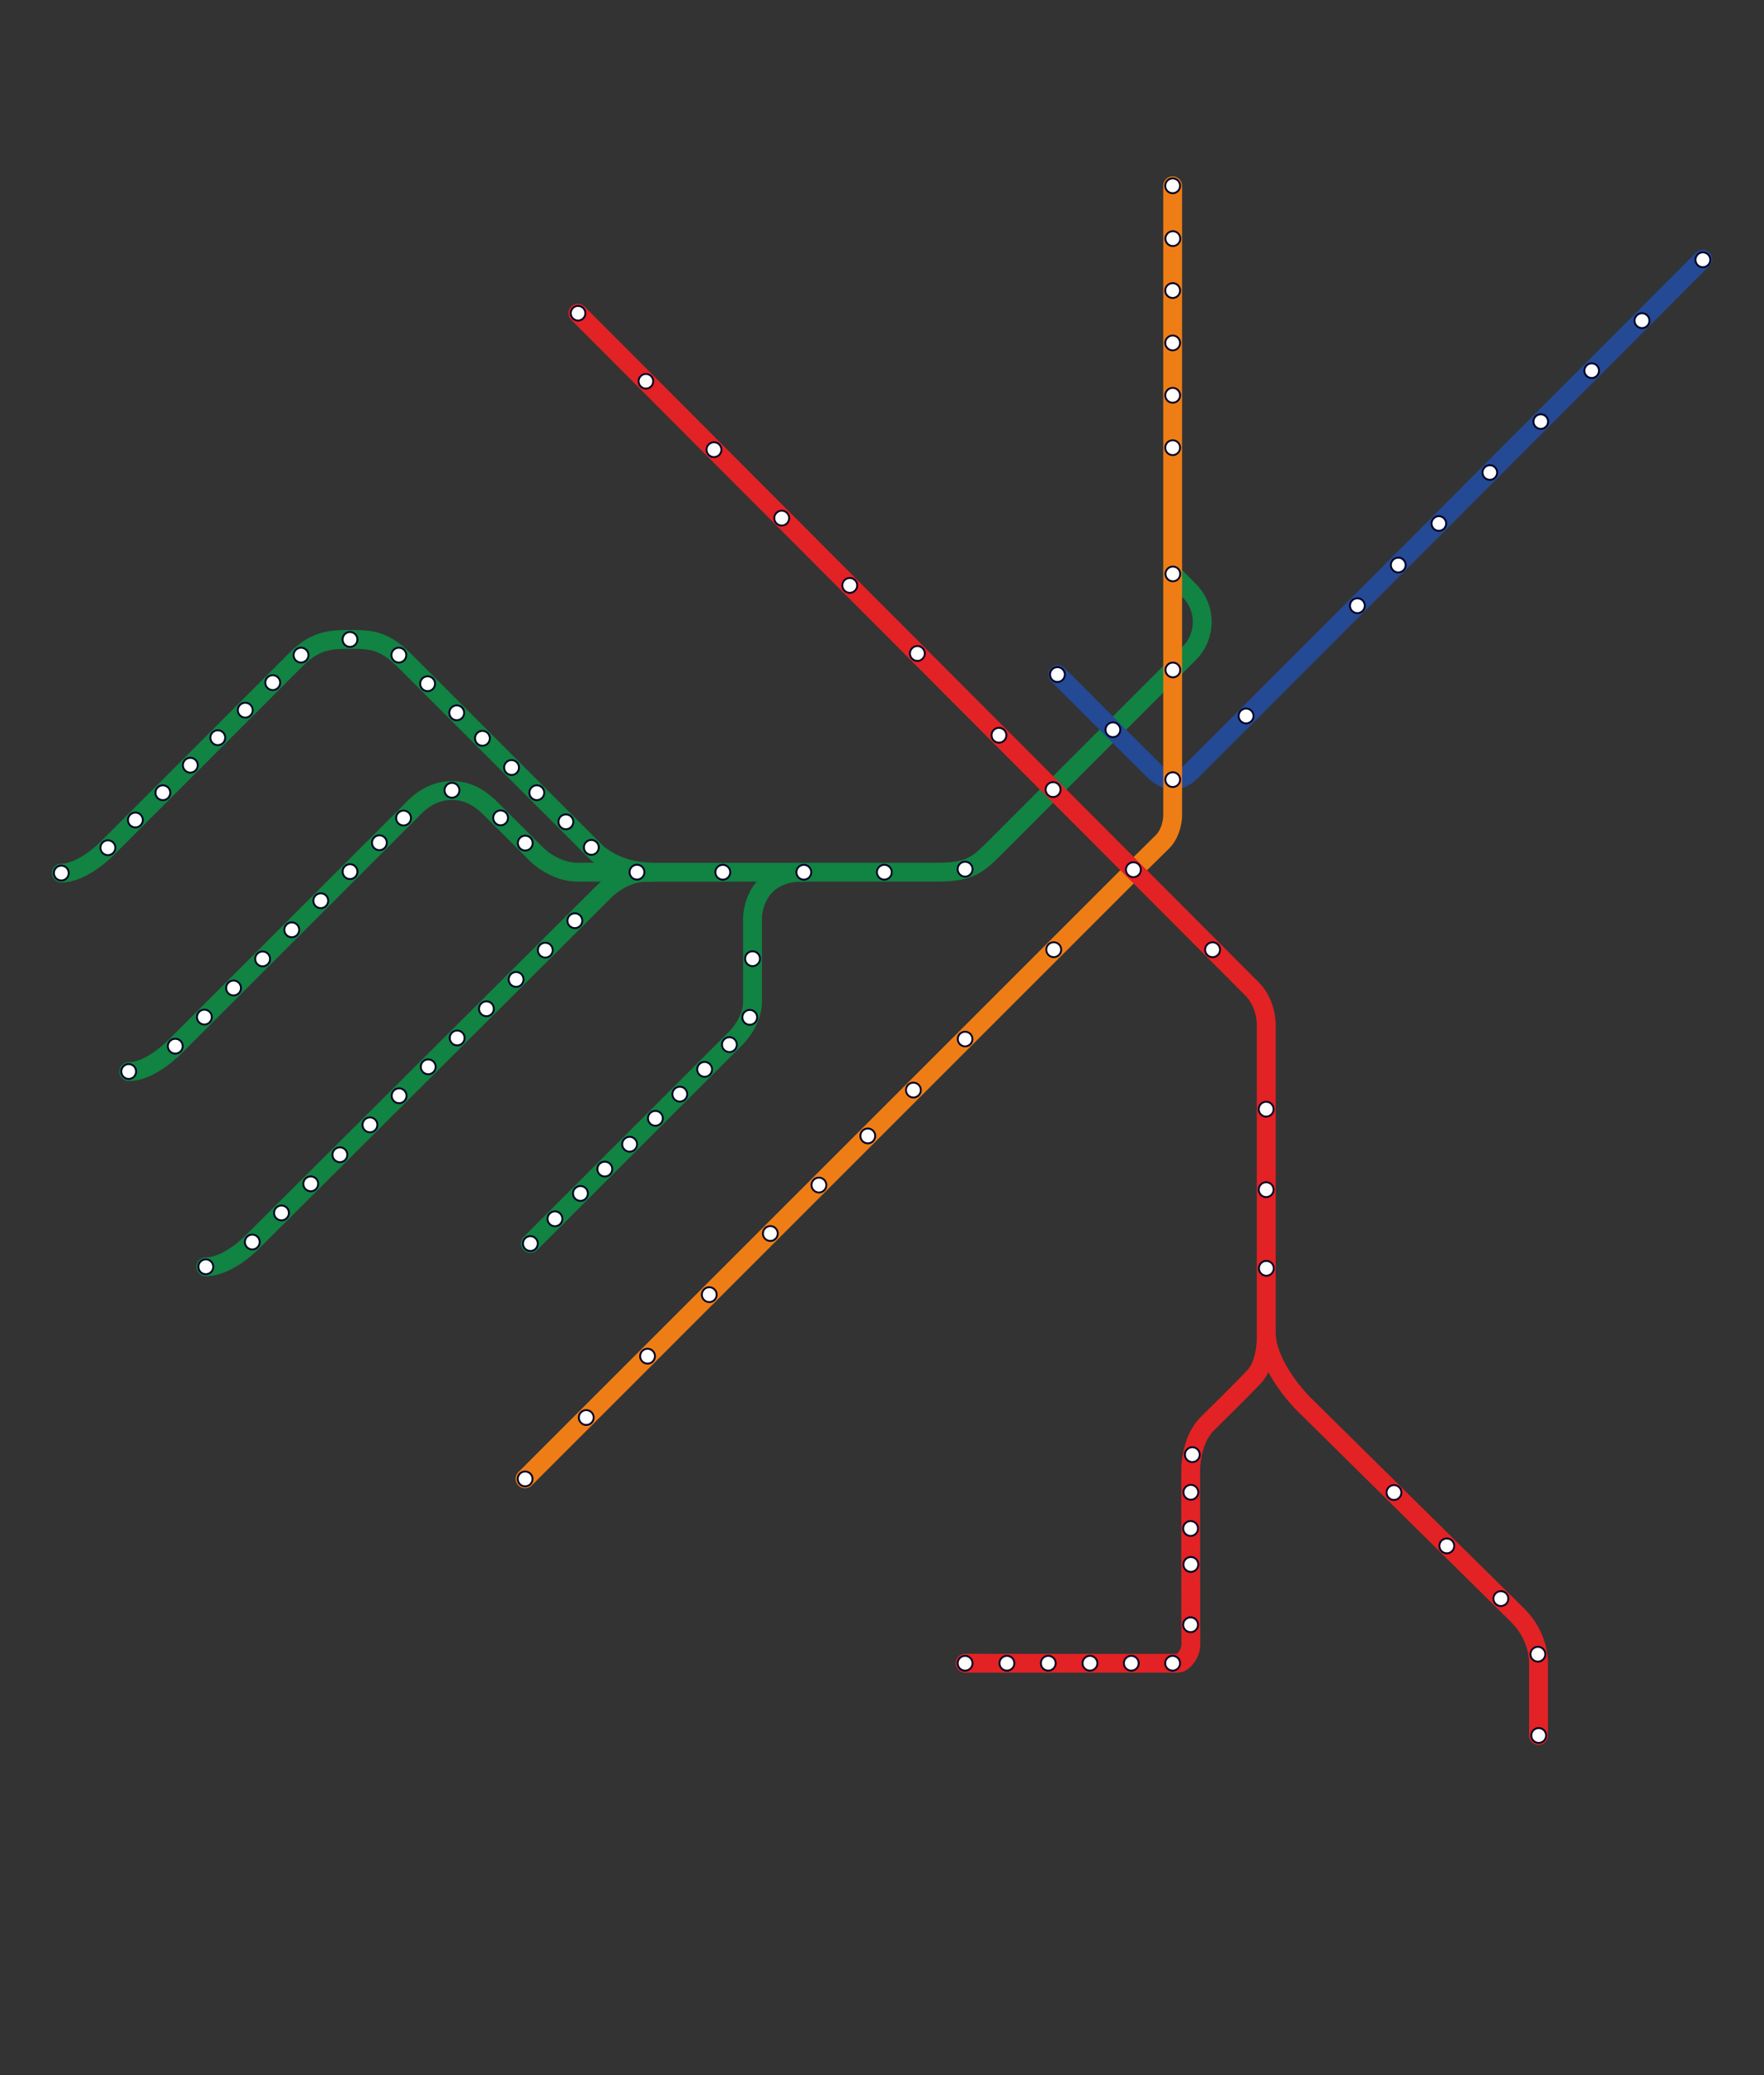 <?xml version="1.0" encoding="UTF-8" standalone="no"?>
<svg
   xmlns:dc="http://purl.org/dc/elements/1.1/"
   xmlns:cc="http://creativecommons.org/ns#"
   xmlns:rdf="http://www.w3.org/1999/02/22-rdf-syntax-ns#"
   xmlns:svg="http://www.w3.org/2000/svg"
   xmlns="http://www.w3.org/2000/svg"
   xmlns:sodipodi="http://sodipodi.sourceforge.net/DTD/sodipodi-0.dtd"
   xmlns:inkscape="http://www.inkscape.org/namespaces/inkscape"
   width="850"
   height="1000"
   viewBox="0 0 850 1000"
   version="1.1"
   id="svg129"
   sodipodi:docname="geographically-distorted-map.svg"
   inkscape:version="1.0.2 (394de47547, 2021-03-26)">
  <rect x="0" y="0" width="850" height="1000" fill="#333333" stroke="none"/>
  <defs
     id="defs133" />
  <sodipodi:namedview
     pagecolor="#ffffff"
     bordercolor="#666666"
     borderopacity="1"
     objecttolerance="10"
     gridtolerance="10"
     guidetolerance="10"
     inkscape:pageopacity="0"
     inkscape:pageshadow="2"
     inkscape:window-width="1920"
     inkscape:window-height="1048"
     id="namedview131"
     showgrid="false"
     scale-x="1"
     inkscape:zoom="0.46777833"
     inkscape:cx="422.5151"
     inkscape:cy="432.73054"
     inkscape:window-x="1920"
     inkscape:window-y="0"
     inkscape:window-maximized="1"
     inkscape:current-layer="svg129" />
  <path
     id="green_b_map"
     stroke="#118342"
     d="m 29.54,420.718 c 11.024,0 22.934,-12.708 22.934,-12.708 0,0 82.687,-82.733 90.177,-90.223 9.445,-9.445 16.954,-9.653 26.013,-9.653 9.296,0 16.047,-0.032 26.12,10.042 l 92.162,92.162 c 0,0 9.367,9.985 27.977,9.985 l 136.794,-0.039 c 15.669,0 19.429,-3.501 27.855,-11.925 l 93.484,-93.556 c 8.343,-8.343 8.343,-21.845 0,-30.187 l -7.625,-7.693"
     style="fill:none;stroke-width:9.079;stroke-linecap:round;stroke-miterlimit:3.864" />
  <path
     id="green_e_map"
     stroke="#118342"
     d="m 255.564,599.238 99.074,-99.048 c 0,0 7.978,-7.698 7.978,-17.42 v -39.969 -0.564 c 0,0 0,-21.96 24.375,-21.96"
     style="fill:none;stroke-width:9.079;stroke-linecap:round;stroke-miterlimit:3.864" />
  <path
     id="green_d_map"
     stroke="#118342"
     d="m 99.169,610.462 c 11.024,0 22.4,-11.958 22.4,-11.958 m 0.009,0.009 169.504,-168.879 c 0,0 8.562,-9.31 20.625,-9.31"
     style="fill:none;stroke-width:9.079;stroke-linecap:round;stroke-miterlimit:3.864" />
  <path
     id="green_c_map"
     stroke="#118342"
     d="m 62.07,516.415 c 11.024,0 22.934,-12.708 22.934,-12.708 L 198.17,390.607 c 5.308,-5.815 11.675,-9.653 19.615,-9.653 8.148,0 13.972,3.876 19.615,9.653 l 20.672,20.63 c 0,0 7.81,8.418 19.151,9.05 0.442,0.025 36.645,0.038 37.098,0.038"
     style="fill:none;stroke-width:9.079;stroke-linecap:round;stroke-miterlimit:3.864" />
  <path
     id="blue_map"
     stroke="#244995"
     d="m 820.46,124.924 -220.153,220.561 -26.357,26.284 -0.115,0.125 c -8.953,8.953 -17.489,-0.158 -17.489,-0.158 l 0.104,0.087 -15.843,-15.77 -30.922,-31.013"
     style="fill:none;stroke-width:9.079;stroke-linecap:round;stroke-miterlimit:3.864" />
  <path
     id="orange_map"
     stroke="#ef7d15"
     d="m 252.994,712.625 293.854,-293.864 13.263,-13.068 c 4.872,-4.872 4.95,-12.427 4.95,-12.427 V 89.54"
     style="fill:none;stroke-width:9.079;stroke-linecap:round;stroke-miterlimit:3.864" />
  <path
     id="red_a_map"
     stroke="#e22224"
     d="m 465.038,801.51 102.602,0.007 c 2.237,0.007 6.184,-4.322 6.184,-9.038 l -0.062,-33.209 -0.014,-51.575 c 0,0 0.102,-13.703 7.943,-21.543 0,0 18.857,-18.5 22.505,-22.637 6.515,-6.515 5.979,-20.321 5.979,-20.321"
     style="fill:none;stroke-width:9.079;stroke-linecap:round;stroke-miterlimit:3.864" />
  <path
     id="red_b_map"
     stroke="#e22224"
     d="m 741.35,836.305 v -35.614 c 0,0 0.186,-12.034 -9.849,-22.069 L 627.94,676.342 m -7e-5,0 c 0,0 -5.608,-5.524 -10.528,-13.391 -3.844,-6.147 -7.268,-13.724 -7.268,-21.213 V 493.45 c 0,0 0.13,-9.918 -6.813,-16.861 -13.427,-13.427 -35.767,-35.823 -324.86,-325.647"
     style="fill:none;stroke-width:9.079;stroke-linecap:round;stroke-miterlimit:3.864" />
  <path
     d="m 422.551,420.317 c 0,-1.974 1.601,-3.575 3.575,-3.575 1.975,0 3.575,1.601 3.575,3.575 0,1.975 -1.601,3.575 -3.575,3.575 -1.975,0 -3.575,-1.601 -3.575,-3.575"
     style="display:inline;fill:#ffffff;fill-opacity:1;fill-rule:evenodd;stroke:#000024;stroke-width:0.894;stroke-miterlimit:4;stroke-dasharray:none;stroke-opacity:1"
     id="arlington_station" />
  <path
     d="m 468.624,418.855 c 0,1.981 -1.605,3.587 -3.586,3.587 -1.981,0 -3.587,-1.606 -3.587,-3.587 0,-1.981 1.606,-3.587 3.586,-3.587 1.981,0 3.587,1.606 3.587,3.587"
     style="display:inline;fill:#ffffff;fill-opacity:1;fill-rule:evenodd;stroke:#000024;stroke-width:0.894;stroke-miterlimit:4;stroke-dasharray:none;stroke-opacity:1"
     id="boylston_station" />
  <path
     d="m 25.965,420.718 c 0,-1.975 1.601,-3.575 3.576,-3.575 1.974,0 3.575,1.601 3.575,3.575 0,1.974 -1.601,3.575 -3.575,3.575 -1.975,0 -3.576,-1.601 -3.576,-3.575"
     style="display:inline;fill:#ffffff;fill-opacity:1;fill-rule:evenodd;stroke:#000024;stroke-width:0.894;stroke-miterlimit:4;stroke-dasharray:none;stroke-opacity:1"
     id="boston college_station" />
  <path
     d="m 48.415,408.522 c 0,-1.975 1.601,-3.575 3.576,-3.575 1.974,0 3.575,1.601 3.575,3.575 0,1.974 -1.601,3.575 -3.575,3.575 -1.975,0 -3.576,-1.601 -3.576,-3.575"
     style="display:inline;fill:#ffffff;fill-opacity:1;fill-rule:evenodd;stroke:#000024;stroke-width:0.894;stroke-miterlimit:4;stroke-dasharray:none;stroke-opacity:1"
     id="south street_station" />
  <path
     d="m 281.359,408.358 c 0,-1.975 1.601,-3.575 3.576,-3.575 1.974,0 3.575,1.601 3.575,3.575 0,1.974 -1.601,3.575 -3.575,3.575 -1.975,0 -3.576,-1.601 -3.576,-3.575"
     style="display:inline;fill:#ffffff;fill-opacity:1;fill-rule:evenodd;stroke:#000024;stroke-width:0.894;stroke-miterlimit:4;stroke-dasharray:none;stroke-opacity:1"
     id="blandford street_station" />
  <path
     d="m 269.105,396.036 c 0,-1.975 1.601,-3.575 3.576,-3.575 1.974,0 3.575,1.601 3.575,3.575 0,1.974 -1.601,3.575 -3.575,3.575 -1.975,0 -3.576,-1.601 -3.576,-3.575"
     style="display:inline;fill:#ffffff;fill-opacity:1;fill-rule:evenodd;stroke:#000024;stroke-width:0.894;stroke-miterlimit:4;stroke-dasharray:none;stroke-opacity:1"
     id="boston university east_station" />
  <path
     d="m 255.093,382.008 c 0,-1.975 1.601,-3.575 3.576,-3.575 1.974,0 3.575,1.6 3.575,3.575 0,1.974 -1.601,3.575 -3.575,3.575 -1.975,0 -3.576,-1.601 -3.576,-3.575"
     style="display:inline;fill:#ffffff;fill-opacity:1;fill-rule:evenodd;stroke:#000024;stroke-width:0.894;stroke-miterlimit:4;stroke-dasharray:none;stroke-opacity:1"
     id="boston university central_station" />
  <path
     d="m 242.918,369.872 c 0,-1.975 1.601,-3.575 3.576,-3.575 1.974,0 3.575,1.601 3.575,3.575 0,1.974 -1.601,3.575 -3.575,3.575 -1.975,0 -3.576,-1.601 -3.576,-3.575"
     style="display:inline;fill:#ffffff;fill-opacity:1;fill-rule:evenodd;stroke:#000024;stroke-width:0.894;stroke-miterlimit:4;stroke-dasharray:none;stroke-opacity:1"
     id="boston university west_station" />
  <path
     d="m 228.882,355.793 c 0,-1.975 1.601,-3.575 3.576,-3.575 1.974,0 3.575,1.601 3.575,3.575 0,1.974 -1.601,3.575 -3.575,3.575 -1.975,0 -3.576,-1.601 -3.576,-3.575"
     style="display:inline;fill:#ffffff;fill-opacity:1;fill-rule:evenodd;stroke:#000024;stroke-width:0.894;stroke-miterlimit:4;stroke-dasharray:none;stroke-opacity:1"
     id="path2359" />
  <path
     d="m 216.51,343.501 c 0,-1.975 1.601,-3.575 3.576,-3.575 1.974,0 3.575,1.601 3.575,3.575 0,1.974 -1.601,3.575 -3.575,3.575 -1.975,0 -3.576,-1.601 -3.576,-3.575"
     style="display:inline;fill:#ffffff;fill-opacity:1;fill-rule:evenodd;stroke:#000024;stroke-width:0.894;stroke-miterlimit:4;stroke-dasharray:none;stroke-opacity:1"
     id="pleasant street_station" />
  <path
     d="m 202.475,329.488 c 0,-1.975 1.601,-3.575 3.576,-3.575 1.974,0 3.575,1.601 3.575,3.575 0,1.974 -1.601,3.575 -3.575,3.575 -1.975,0 -3.576,-1.601 -3.576,-3.575"
     style="display:inline;fill:#ffffff;fill-opacity:1;fill-rule:evenodd;stroke:#000024;stroke-width:0.894;stroke-miterlimit:4;stroke-dasharray:none;stroke-opacity:1"
     id="babcock street_station" />
  <path
     d="m 188.609,315.702 c 0,-1.975 1.601,-3.575 3.576,-3.575 1.974,0 3.575,1.601 3.575,3.575 0,1.974 -1.601,3.575 -3.575,3.575 -1.975,0 -3.576,-1.601 -3.576,-3.575"
     style="display:inline;fill:#ffffff;fill-opacity:1;fill-rule:evenodd;stroke:#000024;stroke-width:0.894;stroke-miterlimit:4;stroke-dasharray:none;stroke-opacity:1"
     id="packards corner_station" />
  <path
     d="m 141.472,315.701 c 0,-1.975 1.601,-3.575 3.576,-3.575 1.974,0 3.575,1.601 3.575,3.575 0,1.974 -1.601,3.575 -3.575,3.575 -1.975,0 -3.576,-1.601 -3.576,-3.575"
     style="display:inline;fill:#ffffff;fill-opacity:1;fill-rule:evenodd;stroke:#000024;stroke-width:0.894;stroke-miterlimit:4;stroke-dasharray:none;stroke-opacity:1"
     id="griggs street_station" />
  <path
     d="m 127.842,328.965 c 0,-1.975 1.601,-3.575 3.576,-3.575 1.974,0 3.575,1.6 3.575,3.575 0,1.974 -1.601,3.575 -3.575,3.575 -1.975,0 -3.576,-1.601 -3.576,-3.575"
     style="display:inline;fill:#ffffff;fill-opacity:1;fill-rule:evenodd;stroke:#000024;stroke-width:0.894;stroke-miterlimit:4;stroke-dasharray:none;stroke-opacity:1"
     id="allston street_station" />
  <path
     d="m 114.605,342.229 c 0,-1.975 1.601,-3.575 3.576,-3.575 1.974,0 3.575,1.601 3.575,3.575 0,1.974 -1.601,3.575 -3.575,3.575 -1.975,0 -3.576,-1.601 -3.576,-3.575"
     style="display:inline;fill:#ffffff;fill-opacity:1;fill-rule:evenodd;stroke:#000024;stroke-width:0.894;stroke-miterlimit:4;stroke-dasharray:none;stroke-opacity:1"
     id="warren street_station" />
  <path
     d="m 101.369,355.493 c 0,-1.975 1.601,-3.575 3.576,-3.575 1.974,0 3.575,1.601 3.575,3.575 0,1.974 -1.601,3.575 -3.575,3.575 -1.975,0 -3.576,-1.601 -3.576,-3.575"
     style="display:inline;fill:#ffffff;fill-opacity:1;fill-rule:evenodd;stroke:#000024;stroke-width:0.894;stroke-miterlimit:4;stroke-dasharray:none;stroke-opacity:1"
     id="washington street_station" />
  <path
     d="m 88.132,368.756 c 0,-1.975 1.601,-3.575 3.576,-3.575 1.974,0 3.575,1.601 3.575,3.575 0,1.974 -1.601,3.575 -3.575,3.575 -1.975,0 -3.576,-1.601 -3.576,-3.575"
     style="display:inline;fill:#ffffff;fill-opacity:1;fill-rule:evenodd;stroke:#000024;stroke-width:0.894;stroke-miterlimit:4;stroke-dasharray:none;stroke-opacity:1"
     id="sutherland road_station" />
  <path
     d="m 74.896,382.021 c 0,-1.975 1.601,-3.576 3.576,-3.576 1.974,0 3.575,1.601 3.575,3.576 0,1.974 -1.601,3.575 -3.575,3.575 -1.975,0 -3.576,-1.601 -3.576,-3.575"
     style="display:inline;fill:#ffffff;fill-opacity:1;fill-rule:evenodd;stroke:#000024;stroke-width:0.894;stroke-miterlimit:4;stroke-dasharray:none;stroke-opacity:1"
     id="chiswick road_station" />
  <path
     d="m 61.659,395.159 c 0,-1.975 1.601,-3.575 3.576,-3.575 1.974,0 3.575,1.601 3.575,3.575 0,1.975 -1.601,3.575 -3.575,3.575 -1.975,0 -3.576,-1.601 -3.576,-3.575"
     style="display:inline;fill:#ffffff;fill-opacity:1;fill-rule:evenodd;stroke:#000024;stroke-width:0.894;stroke-miterlimit:4;stroke-dasharray:none;stroke-opacity:1"
     id="chestnut hill avenue_station" />
  <path
     d="m 165.07,308.153 c 0,-1.974 1.601,-3.575 3.575,-3.575 1.975,0 3.575,1.601 3.575,3.575 0,1.975 -1.601,3.575 -3.575,3.575 -1.975,0 -3.575,-1.601 -3.575,-3.575"
     style="display:inline;fill:#ffffff;fill-opacity:1;fill-rule:evenodd;stroke:#000024;stroke-width:0.894;stroke-miterlimit:4;stroke-dasharray:none;stroke-opacity:1"
     id="harvard avenue_station" />
  <path
     d="m 344.716,420.336 c 0,-1.974 1.601,-3.575 3.575,-3.575 1.975,0 3.575,1.601 3.575,3.575 0,1.975 -1.601,3.575 -3.575,3.575 -1.975,0 -3.575,-1.601 -3.575,-3.575"
     style="display:inline;fill:#ffffff;fill-opacity:1;fill-rule:evenodd;stroke:#000024;stroke-width:0.894;stroke-miterlimit:4;stroke-dasharray:none;stroke-opacity:1"
     id="hynes convention center_station" />
  <path
     d="m 383.755,420.336 c 0,-1.974 1.601,-3.575 3.575,-3.575 1.975,0 3.575,1.601 3.575,3.575 0,1.975 -1.601,3.575 -3.575,3.575 -1.975,0 -3.575,-1.601 -3.575,-3.575"
     style="display:inline;fill:#ffffff;fill-opacity:1;fill-rule:evenodd;stroke:#000024;stroke-width:0.894;stroke-miterlimit:4;stroke-dasharray:none;stroke-opacity:1"
     id="copley_station" />
  <path
     d="m 304.344,422.76 c -1.361,-1.43 -1.305,-3.693 0.124,-5.054 1.431,-1.361 3.694,-1.305 5.054,0.124 1.361,1.43 1.305,3.693 -0.124,5.054 -1.431,1.362 -3.694,1.306 -5.055,-0.124"
     style="display:inline;fill:#ffffff;fill-opacity:1;fill-rule:evenodd;stroke:#000024;stroke-width:0.894;stroke-miterlimit:4;stroke-dasharray:none;stroke-opacity:1"
     id="kenmore_station" />
  <path
     d="m 58.434,516.354 c 0,-1.975 1.601,-3.575 3.576,-3.575 1.974,0 3.575,1.601 3.575,3.575 0,1.974 -1.601,3.575 -3.575,3.575 -1.975,0 -3.576,-1.601 -3.576,-3.575"
     style="display:inline;fill:#ffffff;fill-opacity:1;fill-rule:evenodd;stroke:#000024;stroke-width:0.894;stroke-miterlimit:4;stroke-dasharray:none;stroke-opacity:1"
     id="cleveland circle_station" />
  <path
     d="m 80.885,504.158 c 0,-1.975 1.601,-3.575 3.576,-3.575 1.974,0 3.575,1.601 3.575,3.575 0,1.974 -1.601,3.575 -3.575,3.575 -1.975,0 -3.576,-1.601 -3.576,-3.575"
     style="display:inline;fill:#ffffff;fill-opacity:1;fill-rule:evenodd;stroke:#000024;stroke-width:0.894;stroke-miterlimit:4;stroke-dasharray:none;stroke-opacity:1"
     id="englewood avenue_station" />
  <path
     d="m 94.905,490.139 c 0,-1.975 1.601,-3.575 3.576,-3.575 1.974,0 3.575,1.601 3.575,3.575 0,1.974 -1.601,3.575 -3.575,3.575 -1.975,0 -3.576,-1.601 -3.576,-3.575"
     style="display:inline;fill:#ffffff;fill-opacity:1;fill-rule:evenodd;stroke:#000024;stroke-width:0.894;stroke-miterlimit:4;stroke-dasharray:none;stroke-opacity:1"
     id="dean road_station" />
  <path
     d="m 108.955,476.119 c 0,-1.975 1.601,-3.575 3.576,-3.575 1.974,0 3.575,1.601 3.575,3.575 0,1.974 -1.601,3.575 -3.575,3.575 -1.975,0 -3.576,-1.601 -3.576,-3.575"
     style="display:inline;fill:#ffffff;fill-opacity:1;fill-rule:evenodd;stroke:#000024;stroke-width:0.894;stroke-miterlimit:4;stroke-dasharray:none;stroke-opacity:1"
     id="tappan street_station" />
  <path
     d="m 122.968,462.099 c 0,-1.975 1.601,-3.575 3.576,-3.575 1.974,0 3.575,1.601 3.575,3.575 0,1.974 -1.601,3.575 -3.575,3.575 -1.975,0 -3.576,-1.601 -3.576,-3.575"
     style="display:inline;fill:#ffffff;fill-opacity:1;fill-rule:evenodd;stroke:#000024;stroke-width:0.894;stroke-miterlimit:4;stroke-dasharray:none;stroke-opacity:1"
     id="washington square_station" />
  <path
     d="m 137.017,448.08 c 0,-1.975 1.601,-3.575 3.576,-3.575 1.974,0 3.575,1.601 3.575,3.575 0,1.974 -1.601,3.575 -3.575,3.575 -1.975,0 -3.576,-1.601 -3.576,-3.575"
     style="display:inline;fill:#ffffff;fill-opacity:1;fill-rule:evenodd;stroke:#000024;stroke-width:0.894;stroke-miterlimit:4;stroke-dasharray:none;stroke-opacity:1"
     id="fairbanks street_station" />
  <path
     d="m 150.995,434.06 c 0,-1.975 1.601,-3.575 3.576,-3.575 1.974,0 3.575,1.601 3.575,3.575 0,1.974 -1.601,3.575 -3.575,3.575 -1.975,0 -3.576,-1.601 -3.576,-3.575"
     style="display:inline;fill:#ffffff;fill-opacity:1;fill-rule:evenodd;stroke:#000024;stroke-width:0.894;stroke-miterlimit:4;stroke-dasharray:none;stroke-opacity:1"
     id="brandon hall_station" />
  <path
     d="m 165.085,420.041 c 0,-1.975 1.601,-3.575 3.576,-3.575 1.974,0 3.575,1.601 3.575,3.575 0,1.974 -1.601,3.575 -3.575,3.575 -1.975,0 -3.576,-1.601 -3.576,-3.575"
     style="display:inline;fill:#ffffff;fill-opacity:1;fill-rule:evenodd;stroke:#000024;stroke-width:0.894;stroke-miterlimit:4;stroke-dasharray:none;stroke-opacity:1"
     id="summit ave_station" />
  <path
     d="m 190.877,394.211 c 0,-1.975 1.601,-3.575 3.576,-3.575 1.974,0 3.575,1.601 3.575,3.575 0,1.974 -1.601,3.575 -3.575,3.575 -1.975,0 -3.576,-1.601 -3.576,-3.575"
     style="display:inline;fill:#ffffff;fill-opacity:1;fill-rule:evenodd;stroke:#000024;stroke-width:0.894;stroke-miterlimit:4;stroke-dasharray:none;stroke-opacity:1"
     id="saint paul street_station" />
  <path
     d="m 214.209,380.834 c 0,-1.975 1.601,-3.575 3.576,-3.575 1.974,0 3.575,1.601 3.575,3.575 0,1.974 -1.601,3.575 -3.575,3.575 -1.975,0 -3.576,-1.601 -3.576,-3.575"
     style="display:inline;fill:#ffffff;fill-opacity:1;fill-rule:evenodd;stroke:#000024;stroke-width:0.894;stroke-miterlimit:4;stroke-dasharray:none;stroke-opacity:1"
     id="kent street_station" />
  <path
     d="m 237.647,394.131 c 0,-1.975 1.601,-3.575 3.576,-3.575 1.974,0 3.575,1.601 3.575,3.575 0,1.974 -1.601,3.575 -3.575,3.575 -1.975,0 -3.576,-1.601 -3.576,-3.575"
     style="display:inline;fill:#ffffff;fill-opacity:1;fill-rule:evenodd;stroke:#000024;stroke-width:0.894;stroke-miterlimit:4;stroke-dasharray:none;stroke-opacity:1"
     id="hawes street_station" />
  <path
     d="m 249.528,406.288 c 0,-1.975 1.601,-3.575 3.576,-3.575 1.974,0 3.575,1.6 3.575,3.575 0,1.974 -1.601,3.575 -3.575,3.575 -1.975,0 -3.576,-1.601 -3.576,-3.575"
     style="display:inline;fill:#ffffff;fill-opacity:1;fill-rule:evenodd;stroke:#000024;stroke-width:0.894;stroke-miterlimit:4;stroke-dasharray:none;stroke-opacity:1"
     id="saint marys street_station" />
  <path
     d="m 179.24,406.117 c 0,-1.974 1.601,-3.575 3.575,-3.575 1.975,0 3.575,1.601 3.575,3.575 0,1.975 -1.601,3.575 -3.575,3.575 -1.975,0 -3.575,-1.601 -3.575,-3.575"
     style="display:inline;fill:#ffffff;fill-opacity:1;fill-rule:evenodd;stroke:#000024;stroke-width:0.894;stroke-miterlimit:4;stroke-dasharray:none;stroke-opacity:1"
     id="coolidge corner_station" />
  <path
     d="m 273.424,443.691 c 0,-1.975 1.601,-3.575 3.576,-3.575 1.974,0 3.575,1.601 3.575,3.575 0,1.974 -1.601,3.575 -3.575,3.575 -1.975,0 -3.576,-1.601 -3.576,-3.575"
     style="display:inline;fill:#ffffff;fill-opacity:1;fill-rule:evenodd;stroke:#000024;stroke-width:0.894;stroke-miterlimit:4;stroke-dasharray:none;stroke-opacity:1"
     id="fenway park_station" />
  <path
     d="m 259.172,457.877 c 0,-1.975 1.601,-3.575 3.576,-3.575 1.974,0 3.575,1.601 3.575,3.575 0,1.974 -1.601,3.575 -3.575,3.575 -1.975,0 -3.576,-1.601 -3.576,-3.575"
     style="display:inline;fill:#ffffff;fill-opacity:1;fill-rule:evenodd;stroke:#000024;stroke-width:0.894;stroke-miterlimit:4;stroke-dasharray:none;stroke-opacity:1"
     id="longwood_station" />
  <path
     d="m 230.812,486.128 c 0,-1.975 1.601,-3.575 3.576,-3.575 1.974,0 3.575,1.601 3.575,3.575 0,1.974 -1.601,3.575 -3.575,3.575 -1.975,0 -3.576,-1.601 -3.576,-3.575"
     style="display:inline;fill:#ffffff;fill-opacity:1;fill-rule:evenodd;stroke:#000024;stroke-width:0.894;stroke-miterlimit:4;stroke-dasharray:none;stroke-opacity:1"
     id="brookline hills_station" />
  <path
     d="m 216.72,500.192 c 0,-1.975 1.601,-3.575 3.576,-3.575 1.974,0 3.575,1.601 3.575,3.575 0,1.974 -1.601,3.575 -3.575,3.575 -1.975,0 -3.576,-1.601 -3.576,-3.575"
     style="display:inline;fill:#ffffff;fill-opacity:1;fill-rule:evenodd;stroke:#000024;stroke-width:0.894;stroke-miterlimit:4;stroke-dasharray:none;stroke-opacity:1"
     id="beaconsfield_station" />
  <path
     d="m 202.769,514.102 c 0,-1.975 1.601,-3.575 3.576,-3.575 1.974,0 3.575,1.601 3.575,3.575 0,1.974 -1.601,3.575 -3.575,3.575 -1.975,0 -3.576,-1.601 -3.576,-3.575"
     style="display:inline;fill:#ffffff;fill-opacity:1;fill-rule:evenodd;stroke:#000024;stroke-width:0.894;stroke-miterlimit:4;stroke-dasharray:none;stroke-opacity:1"
     id="reservoir_station" />
  <path
     d="m 188.731,528.051 c 0,-1.975 1.601,-3.575 3.576,-3.575 1.974,0 3.575,1.601 3.575,3.575 0,1.975 -1.601,3.575 -3.575,3.575 -1.975,0 -3.576,-1.601 -3.576,-3.575"
     style="display:inline;fill:#ffffff;fill-opacity:1;fill-rule:evenodd;stroke:#000024;stroke-width:0.894;stroke-miterlimit:4;stroke-dasharray:none;stroke-opacity:1"
     id="chestnut hill_station" />
  <path
     d="m 174.684,542.07 c 0,-1.975 1.601,-3.575 3.576,-3.575 1.974,0 3.575,1.601 3.575,3.575 0,1.975 -1.601,3.575 -3.575,3.575 -1.975,0 -3.576,-1.601 -3.576,-3.575"
     style="display:inline;fill:#ffffff;fill-opacity:1;fill-rule:evenodd;stroke:#000024;stroke-width:0.894;stroke-miterlimit:4;stroke-dasharray:none;stroke-opacity:1"
     id="newton center_station" />
  <path
     d="m 160.2,556.472 c 0,-1.975 1.601,-3.575 3.576,-3.575 1.974,0 3.575,1.601 3.575,3.575 0,1.975 -1.601,3.575 -3.575,3.575 -1.975,0 -3.576,-1.601 -3.576,-3.575"
     style="display:inline;fill:#ffffff;fill-opacity:1;fill-rule:evenodd;stroke:#000024;stroke-width:0.894;stroke-miterlimit:4;stroke-dasharray:none;stroke-opacity:1"
     id="newton highlands_station" />
  <path
     d="m 146.158,570.491 c 0,-1.975 1.601,-3.575 3.576,-3.575 1.974,0 3.575,1.601 3.575,3.575 0,1.975 -1.601,3.575 -3.575,3.575 -1.975,0 -3.576,-1.601 -3.576,-3.575"
     style="display:inline;fill:#ffffff;fill-opacity:1;fill-rule:evenodd;stroke:#000024;stroke-width:0.894;stroke-miterlimit:4;stroke-dasharray:none;stroke-opacity:1"
     id="eliot_station" />
  <path
     d="m 132.059,584.511 c 0,-1.975 1.601,-3.575 3.576,-3.575 1.974,0 3.575,1.601 3.575,3.575 0,1.975 -1.601,3.575 -3.575,3.575 -1.975,0 -3.576,-1.601 -3.576,-3.575"
     style="display:inline;fill:#ffffff;fill-opacity:1;fill-rule:evenodd;stroke:#000024;stroke-width:0.894;stroke-miterlimit:4;stroke-dasharray:none;stroke-opacity:1"
     id="waban_station" />
  <path
     d="m 117.982,598.531 c 0,-1.975 1.601,-3.575 3.576,-3.575 1.974,0 3.575,1.601 3.575,3.575 0,1.975 -1.601,3.575 -3.575,3.575 -1.975,0 -3.576,-1.601 -3.576,-3.575"
     style="display:inline;fill:#ffffff;fill-opacity:1;fill-rule:evenodd;stroke:#000024;stroke-width:0.894;stroke-miterlimit:4;stroke-dasharray:none;stroke-opacity:1"
     id="woodland_station" />
  <path
     d="m 95.594,610.462 c 0,-1.975 1.601,-3.575 3.576,-3.575 1.974,0 3.575,1.601 3.575,3.575 0,1.975 -1.601,3.575 -3.575,3.575 -1.975,0 -3.576,-1.601 -3.576,-3.575"
     style="display:inline;fill:#ffffff;fill-opacity:1;fill-rule:evenodd;stroke:#000024;stroke-width:0.894;stroke-miterlimit:4;stroke-dasharray:none;stroke-opacity:1"
     id="riverside_station" />
  <path
     d="m 245.113,471.991 c 0,-1.974 1.601,-3.575 3.575,-3.575 1.975,0 3.575,1.601 3.575,3.575 0,1.975 -1.601,3.575 -3.575,3.575 -1.975,0 -3.575,-1.601 -3.575,-3.575"
     style="display:inline;fill:#ffffff;fill-opacity:1;fill-rule:evenodd;stroke:#000024;stroke-width:0.894;stroke-miterlimit:4;stroke-dasharray:none;stroke-opacity:1"
     id="brookline village_station" />
  <path
     d="m 359.041,462.003 c 0,-1.974 1.601,-3.575 3.576,-3.575 1.974,0 3.575,1.601 3.575,3.575 0,1.974 -1.601,3.575 -3.575,3.575 -1.975,0 -3.576,-1.601 -3.576,-3.575"
     style="display:inline;fill:#ffffff;fill-opacity:1;fill-rule:evenodd;stroke:#000024;stroke-width:0.894;stroke-miterlimit:4;stroke-dasharray:none;stroke-opacity:1"
     id="prudential_station" />
  <path
     d="m 335.947,515.323 c 0,-1.974 1.601,-3.575 3.576,-3.575 1.974,0 3.575,1.601 3.575,3.575 0,1.975 -1.601,3.575 -3.575,3.575 -1.975,0 -3.576,-1.601 -3.576,-3.575"
     style="display:inline;fill:#ffffff;fill-opacity:1;fill-rule:evenodd;stroke:#000024;stroke-width:0.894;stroke-miterlimit:4;stroke-dasharray:none;stroke-opacity:1"
     id="museum of fine arts_station" />
  <path
     d="m 347.894,503.407 c 0,-1.974 1.601,-3.575 3.576,-3.575 1.974,0 3.575,1.601 3.575,3.575 0,1.974 -1.601,3.575 -3.575,3.575 -1.975,0 -3.576,-1.601 -3.576,-3.575"
     style="display:inline;fill:#ffffff;fill-opacity:1;fill-rule:evenodd;stroke:#000024;stroke-width:0.894;stroke-miterlimit:4;stroke-dasharray:none;stroke-opacity:1"
     id="northeastern_station" />
  <path
     d="m 323.999,527.263 c 0,-1.975 1.601,-3.575 3.576,-3.575 1.974,0 3.575,1.601 3.575,3.575 0,1.974 -1.601,3.575 -3.575,3.575 -1.975,0 -3.576,-1.601 -3.576,-3.575"
     style="display:inline;fill:#ffffff;fill-opacity:1;fill-rule:evenodd;stroke:#000024;stroke-width:0.894;stroke-miterlimit:4;stroke-dasharray:none;stroke-opacity:1"
     id="longwood medical area_station" />
  <path
     d="m 299.816,551.41 c 0,-1.975 1.601,-3.575 3.576,-3.575 1.974,0 3.575,1.601 3.575,3.575 0,1.974 -1.601,3.575 -3.575,3.575 -1.975,0 -3.576,-1.601 -3.576,-3.575"
     style="display:inline;fill:#ffffff;fill-opacity:1;fill-rule:evenodd;stroke:#000024;stroke-width:0.894;stroke-miterlimit:4;stroke-dasharray:none;stroke-opacity:1"
     id="fenwood road_station" />
  <path
     d="m 287.854,563.38 c 0,-1.975 1.601,-3.575 3.576,-3.575 1.974,0 3.575,1.601 3.575,3.575 0,1.975 -1.601,3.575 -3.575,3.575 -1.975,0 -3.576,-1.601 -3.576,-3.575"
     style="display:inline;fill:#ffffff;fill-opacity:1;fill-rule:evenodd;stroke:#000024;stroke-width:0.894;stroke-miterlimit:4;stroke-dasharray:none;stroke-opacity:1"
     id="mission park_station" />
  <path
     d="m 276.117,575.118 c 0,-1.975 1.601,-3.575 3.576,-3.575 1.974,0 3.575,1.601 3.575,3.575 0,1.975 -1.601,3.575 -3.575,3.575 -1.975,0 -3.576,-1.601 -3.576,-3.575"
     style="display:inline;fill:#ffffff;fill-opacity:1;fill-rule:evenodd;stroke:#000024;stroke-width:0.894;stroke-miterlimit:4;stroke-dasharray:none;stroke-opacity:1"
     id="riverway_station" />
  <path
     d="m 263.825,587.343 c 0,-1.975 1.601,-3.575 3.576,-3.575 1.974,0 3.575,1.601 3.575,3.575 0,1.974 -1.601,3.575 -3.575,3.575 -1.975,0 -3.576,-1.601 -3.576,-3.575"
     style="display:inline;fill:#ffffff;fill-opacity:1;fill-rule:evenodd;stroke:#000024;stroke-width:0.894;stroke-miterlimit:4;stroke-dasharray:none;stroke-opacity:1"
     id="back of the hill_station" />
  <path
     d="m 251.984,599.278 c 0,-1.975 1.601,-3.575 3.575,-3.575 1.974,0 3.575,1.601 3.575,3.575 0,1.974 -1.601,3.575 -3.575,3.575 -1.975,0 -3.575,-1.601 -3.575,-3.575"
     style="display:inline;fill:#ffffff;fill-opacity:1;fill-rule:evenodd;stroke:#000024;stroke-width:0.894;stroke-miterlimit:4;stroke-dasharray:none;stroke-opacity:1"
     id="heath street_station" />
  <path
     d="m 312.228,538.915 c 0,-1.974 1.601,-3.575 3.575,-3.575 1.975,0 3.575,1.601 3.575,3.575 0,1.975 -1.601,3.575 -3.575,3.575 -1.975,0 -3.575,-1.601 -3.575,-3.575"
     style="display:inline;fill:#ffffff;fill-opacity:1;fill-rule:evenodd;stroke:#000024;stroke-width:0.894;stroke-miterlimit:4;stroke-dasharray:none;stroke-opacity:1"
     id="bringham circle_station" />
  <path
     d="m 357.697,490.263 c 0,-1.974 1.601,-3.575 3.575,-3.575 1.975,0 3.575,1.601 3.575,3.575 0,1.975 -1.601,3.575 -3.575,3.575 -1.975,0 -3.575,-1.601 -3.575,-3.575"
     style="display:inline;fill:#ffffff;fill-opacity:1;fill-rule:evenodd;stroke:#000024;stroke-width:0.894;stroke-miterlimit:4;stroke-dasharray:none;stroke-opacity:1"
     id="symphony_station" />
  <path
     d="m 505.955,325.058 c 0,-1.975 1.601,-3.575 3.576,-3.575 1.974,0 3.575,1.6 3.575,3.575 0,1.974 -1.601,3.575 -3.575,3.575 -1.975,0 -3.576,-1.601 -3.576,-3.575"
     style="display:inline;fill:#ffffff;fill-opacity:1;fill-rule:evenodd;stroke:#000024;stroke-width:0.894;stroke-miterlimit:4;stroke-dasharray:none;stroke-opacity:1"
     id="bowdoin_station" />
  <path
     d="m 596.861,345.023 c 0,-1.975 1.6,-3.576 3.575,-3.576 1.975,0 3.575,1.601 3.575,3.576 0,1.974 -1.601,3.575 -3.575,3.575 -1.975,0 -3.575,-1.601 -3.575,-3.575"
     style="display:inline;fill:#ffffff;fill-opacity:1;fill-rule:evenodd;stroke:#000024;stroke-width:0.894;stroke-miterlimit:4;stroke-dasharray:none;stroke-opacity:1"
     id="aquarium_station" />
  <path
     d="m 695.815,249.781 c 1.375,1.375 1.375,3.604 0,4.979 -1.375,1.375 -3.604,1.375 -4.979,0 -1.375,-1.375 -1.375,-3.604 0,-4.979 1.375,-1.375 3.604,-1.375 4.979,0"
     style="display:inline;fill:#ffffff;fill-opacity:1;fill-rule:evenodd;stroke:#000024;stroke-width:0.894;stroke-miterlimit:4;stroke-dasharray:none;stroke-opacity:1"
     id="wood island_station" />
  <path
     d="m 720.378,225.219 c 1.375,1.375 1.375,3.604 0,4.979 -1.375,1.375 -3.604,1.375 -4.979,0 -1.375,-1.375 -1.375,-3.604 0,-4.979 1.375,-1.375 3.604,-1.375 4.979,0"
     style="display:inline;fill:#ffffff;fill-opacity:1;fill-rule:evenodd;stroke:#000024;stroke-width:0.894;stroke-miterlimit:4;stroke-dasharray:none;stroke-opacity:1"
     id="orient heights_station" />
  <path
     d="m 745.054,200.806 c 1.3,1.446 1.182,3.672 -0.264,4.972 -1.446,1.301 -3.672,1.183 -4.972,-0.263 -1.3,-1.446 -1.183,-3.672 0.263,-4.972 1.445,-1.3 3.671,-1.183 4.972,0.263"
     style="display:inline;fill:#ffffff;fill-opacity:1;fill-rule:evenodd;stroke:#000024;stroke-width:0.894;stroke-miterlimit:4;stroke-dasharray:none;stroke-opacity:1"
     id="suffolk downs_station" />
  <path
     d="m 769.588,176.271 c 1.3,1.446 1.182,3.671 -0.264,4.972 -1.446,1.3 -3.672,1.183 -4.972,-0.263 -1.3,-1.446 -1.183,-3.671 0.264,-4.972 1.445,-1.3 3.671,-1.183 4.972,0.263"
     style="display:inline;fill:#ffffff;fill-opacity:1;fill-rule:evenodd;stroke:#000024;stroke-width:0.894;stroke-miterlimit:4;stroke-dasharray:none;stroke-opacity:1"
     id="beachmont_station" />
  <path
     d="m 536.262,355.222 c -1.962,0 -3.553,-1.591 -3.553,-3.553 0,-1.962 1.591,-3.553 3.553,-3.553 1.962,0 3.553,1.591 3.553,3.553 0,1.962 -1.591,3.553 -3.553,3.553"
     style="display:inline;fill:#ffffff;fill-opacity:1;fill-rule:evenodd;stroke:#000024;stroke-width:0.894;stroke-miterlimit:4;stroke-dasharray:none;stroke-opacity:1"
     id="goverment center_station" />
  <path
     d="m 816.971,125.193 c 0,-1.974 1.601,-3.575 3.575,-3.575 1.975,0 3.575,1.601 3.575,3.575 0,1.975 -1.6,3.575 -3.575,3.575 -1.975,0 -3.575,-1.601 -3.575,-3.575"
     style="display:inline;fill:#ffffff;fill-opacity:1;fill-rule:evenodd;stroke:#000024;stroke-width:0.894;stroke-miterlimit:4;stroke-dasharray:none;stroke-opacity:1"
     id="wonderland_station" />
  <path
     d="m 787.632,154.527 c 0,-1.974 1.601,-3.575 3.575,-3.575 1.975,0 3.575,1.601 3.575,3.575 0,1.975 -1.601,3.575 -3.575,3.575 -1.975,0 -3.575,-1.601 -3.575,-3.575"
     style="display:inline;fill:#ffffff;fill-opacity:1;fill-rule:evenodd;stroke:#000024;stroke-width:0.894;stroke-miterlimit:4;stroke-dasharray:none;stroke-opacity:1"
     id="revere beach_station" />
  <path
     d="m 650.484,291.891 c 0,-1.974 1.601,-3.575 3.575,-3.575 1.975,0 3.575,1.601 3.575,3.575 0,1.975 -1.6,3.575 -3.575,3.575 -1.975,0 -3.575,-1.601 -3.575,-3.575"
     style="display:inline;fill:#ffffff;fill-opacity:1;fill-rule:evenodd;stroke:#000024;stroke-width:0.894;stroke-miterlimit:4;stroke-dasharray:none;stroke-opacity:1"
     id="maverick_station" />
  <path
     d="m 671.257,274.812 c -1.388,-1.387 -1.388,-3.637 0,-5.024 1.387,-1.388 3.637,-1.388 5.025,0 1.388,1.388 1.388,3.637 0,5.025 -1.387,1.387 -3.637,1.387 -5.025,0"
     style="display:inline;fill:#ffffff;fill-opacity:1;fill-rule:evenodd;stroke:#000024;stroke-width:0.894;stroke-miterlimit:4;stroke-dasharray:none;stroke-opacity:1"
     id="airport_station" />
  <path
     d="m 561.486,215.736 c 0,-1.974 1.601,-3.574 3.575,-3.574 1.974,0 3.575,1.6 3.575,3.574 0,1.975 -1.601,3.576 -3.575,3.576 -1.975,0 -3.575,-1.601 -3.575,-3.576"
     style="display:inline;fill:#ffffff;fill-opacity:1;fill-rule:evenodd;stroke:#000024;stroke-width:0.894;stroke-miterlimit:4;stroke-dasharray:none;stroke-opacity:1"
     id="community college_station" />
  <path
     d="m 561.486,190.497 c 0,-1.974 1.601,-3.575 3.575,-3.575 1.974,0 3.575,1.601 3.575,3.575 0,1.974 -1.601,3.575 -3.575,3.575 -1.975,0 -3.575,-1.601 -3.575,-3.575"
     style="display:inline;fill:#ffffff;fill-opacity:1;fill-rule:evenodd;stroke:#000024;stroke-width:0.894;stroke-miterlimit:4;stroke-dasharray:none;stroke-opacity:1"
     id="sullivan square_station" />
  <path
     d="m 561.486,165.258 c 0,-1.975 1.601,-3.575 3.575,-3.575 1.974,0 3.575,1.6 3.575,3.575 0,1.975 -1.601,3.575 -3.575,3.575 -1.975,0 -3.575,-1.6 -3.575,-3.575"
     style="display:inline;fill:#ffffff;fill-opacity:1;fill-rule:evenodd;stroke:#000024;stroke-width:0.894;stroke-miterlimit:4;stroke-dasharray:none;stroke-opacity:1"
     id="assembly_station" />
  <path
     d="m 561.486,140.018 c 0,-1.974 1.601,-3.575 3.575,-3.575 1.974,0 3.575,1.601 3.575,3.575 0,1.975 -1.601,3.575 -3.575,3.575 -1.975,0 -3.575,-1.601 -3.575,-3.575"
     style="display:inline;fill:#ffffff;fill-opacity:1;fill-rule:evenodd;stroke:#000024;stroke-width:0.894;stroke-miterlimit:4;stroke-dasharray:none;stroke-opacity:1"
     id="wellington_station" />
  <path
     d="m 561.486,89.54 c 0,-1.974 1.601,-3.575 3.575,-3.575 1.974,0 3.575,1.601 3.575,3.575 0,1.975 -1.601,3.575 -3.575,3.575 -1.975,0 -3.575,-1.601 -3.575,-3.575"
     style="display:inline;fill:#ffffff;fill-opacity:1;fill-rule:evenodd;stroke:#000024;stroke-width:0.894;stroke-miterlimit:4;stroke-dasharray:none;stroke-opacity:1"
     id="oak grove_station" />
  <path
     d="m 278.913,683.11 c 0,-1.975 1.601,-3.575 3.575,-3.575 1.974,0 3.575,1.601 3.575,3.575 0,1.975 -1.601,3.575 -3.575,3.575 -1.975,0 -3.575,-1.601 -3.575,-3.575"
     style="display:inline;fill:#ffffff;fill-opacity:1;fill-rule:evenodd;stroke:#000024;stroke-width:0.894;stroke-miterlimit:4;stroke-dasharray:none;stroke-opacity:1"
     id="green street_station" />
  <path
     d="m 308.451,653.544 c 0,-1.975 1.601,-3.575 3.575,-3.575 1.974,0 3.575,1.601 3.575,3.575 0,1.975 -1.601,3.575 -3.575,3.575 -1.975,0 -3.575,-1.601 -3.575,-3.575"
     style="display:inline;fill:#ffffff;fill-opacity:1;fill-rule:evenodd;stroke:#000024;stroke-width:0.894;stroke-miterlimit:4;stroke-dasharray:none;stroke-opacity:1"
     id="stony brook_station" />
  <path
     d="m 461.511,500.721 c 0,-1.948 1.579,-3.527 3.526,-3.527 1.948,0 3.527,1.579 3.527,3.527 0,1.947 -1.579,3.526 -3.527,3.526 -1.947,0 -3.526,-1.579 -3.526,-3.526"
     style="display:inline;fill:#ffffff;fill-opacity:1;fill-rule:evenodd;stroke:#000024;stroke-width:0.894;stroke-miterlimit:4;stroke-dasharray:none;stroke-opacity:1"
     id="tufts medical center_station" />
  <path
     d="m 565.097,379.258 c -1.962,0 -3.553,-1.591 -3.553,-3.553 0,-1.962 1.591,-3.553 3.553,-3.553 1.962,0 3.553,1.591 3.553,3.553 0,1.962 -1.591,3.553 -3.553,3.553"
     style="display:inline;fill:#ffffff;fill-opacity:1;fill-rule:evenodd;stroke:#000024;stroke-width:0.894;stroke-miterlimit:4;stroke-dasharray:none;stroke-opacity:1"
     id="state street_station" />
  <path
     d="m 507.755,461.238 c -1.981,0 -3.587,-1.606 -3.587,-3.586 0,-1.981 1.606,-3.587 3.587,-3.587 1.981,0 3.587,1.606 3.587,3.586 0,1.981 -1.606,3.587 -3.587,3.587"
     style="display:inline;fill:#ffffff;fill-opacity:1;fill-rule:evenodd;stroke:#000024;stroke-width:0.894;stroke-miterlimit:4;stroke-dasharray:none;stroke-opacity:1"
     id="chinatown_station" />
  <path
     d="m 249.46,712.695 c 0,-1.974 1.601,-3.575 3.575,-3.575 1.974,0 3.575,1.6 3.575,3.575 0,1.975 -1.601,3.575 -3.575,3.575 -1.975,0 -3.575,-1.601 -3.575,-3.575"
     style="display:inline;fill:#ffffff;fill-opacity:1;fill-rule:evenodd;stroke:#000024;stroke-width:0.894;stroke-miterlimit:4;stroke-dasharray:none;stroke-opacity:1"
     id="forest hills_station" />
  <path
     d="m 562.644,279.083 c -1.388,-1.387 -1.388,-3.637 0,-5.024 1.387,-1.388 3.637,-1.388 5.025,0 1.388,1.388 1.388,3.637 0,5.025 -1.387,1.387 -3.637,1.387 -5.025,0"
     style="display:inline;fill:#ffffff;fill-opacity:1;fill-rule:evenodd;stroke:#000024;stroke-width:0.894;stroke-miterlimit:4;stroke-dasharray:none;stroke-opacity:1"
     id="north station_station" />
  <path
     d="m 562.644,325.363 c -1.388,-1.387 -1.388,-3.637 0,-5.024 1.387,-1.388 3.637,-1.388 5.025,0 1.388,1.388 1.388,3.637 0,5.025 -1.387,1.387 -3.637,1.387 -5.025,0"
     style="display:inline;fill:#ffffff;fill-opacity:1;fill-rule:evenodd;stroke:#000024;stroke-width:0.894;stroke-miterlimit:4;stroke-dasharray:none;stroke-opacity:1"
     id="haymarket_station" />
  <path
     d="m 414.581,547.405 c 0,-1.974 1.601,-3.575 3.575,-3.575 1.975,0 3.575,1.601 3.575,3.575 0,1.975 -1.601,3.575 -3.575,3.575 -1.975,0 -3.575,-1.601 -3.575,-3.575"
     style="display:inline;fill:#ffffff;fill-opacity:1;fill-rule:evenodd;stroke:#000024;stroke-width:0.894;stroke-miterlimit:4;stroke-dasharray:none;stroke-opacity:1"
     id="massachusetts ave_station" />
  <path
     d="m 436.555,525.307 c 0,-1.974 1.601,-3.575 3.575,-3.575 1.975,0 3.575,1.601 3.575,3.575 0,1.975 -1.601,3.575 -3.575,3.575 -1.975,0 -3.575,-1.601 -3.575,-3.575"
     style="display:inline;fill:#ffffff;fill-opacity:1;fill-rule:evenodd;stroke:#000024;stroke-width:0.894;stroke-miterlimit:4;stroke-dasharray:none;stroke-opacity:1"
     id="back bay_station" />
  <path
     d="m 391.028,571.079 c 0,-1.974 1.601,-3.575 3.575,-3.575 1.975,0 3.575,1.601 3.575,3.575 0,1.975 -1.601,3.575 -3.575,3.575 -1.975,0 -3.575,-1.601 -3.575,-3.575"
     style="display:inline;fill:#ffffff;fill-opacity:1;fill-rule:evenodd;stroke:#000024;stroke-width:0.894;stroke-miterlimit:4;stroke-dasharray:none;stroke-opacity:1"
     id="ruggles_station" />
  <path
     d="m 367.613,594.429 c 0,-1.974 1.601,-3.575 3.575,-3.575 1.975,0 3.575,1.601 3.575,3.575 0,1.975 -1.601,3.575 -3.575,3.575 -1.975,0 -3.575,-1.601 -3.575,-3.575"
     style="display:inline;fill:#ffffff;fill-opacity:1;fill-rule:evenodd;stroke:#000024;stroke-width:0.894;stroke-miterlimit:4;stroke-dasharray:none;stroke-opacity:1"
     id="roxbury crossing_station" />
  <path
     d="m 338.186,623.899 c 0,-1.974 1.601,-3.575 3.575,-3.575 1.975,0 3.575,1.601 3.575,3.575 0,1.975 -1.601,3.575 -3.575,3.575 -1.975,0 -3.575,-1.601 -3.575,-3.575"
     style="display:inline;fill:#ffffff;fill-opacity:1;fill-rule:evenodd;stroke:#000024;stroke-width:0.894;stroke-miterlimit:4;stroke-dasharray:none;stroke-opacity:1"
     id="jackson square_station" />
  <path
     d="m 561.572,114.99 c 0,-1.974 1.601,-3.575 3.575,-3.575 1.975,0 3.575,1.601 3.575,3.575 0,1.975 -1.601,3.575 -3.575,3.575 -1.975,0 -3.575,-1.601 -3.575,-3.575"
     style="display:inline;fill:#ffffff;fill-opacity:1;fill-rule:evenodd;stroke:#000024;stroke-width:0.894;stroke-miterlimit:4;stroke-dasharray:none;stroke-opacity:1"
     id="malden center_station" />
  <path
     d="m 570.249,719.132 c 0,-1.975 1.601,-3.575 3.575,-3.575 1.975,0 3.575,1.6 3.575,3.575 0,1.975 -1.601,3.575 -3.575,3.575 -1.975,0 -3.575,-1.601 -3.575,-3.575"
     style="display:inline;fill:#ffffff;fill-opacity:1;fill-rule:evenodd;stroke:#000024;stroke-width:0.894;stroke-miterlimit:4;stroke-dasharray:none;stroke-opacity:1"
     id="fields corner_station" />
  <path
     d="m 570.124,736.582 c 0,-1.975 1.601,-3.575 3.575,-3.575 1.975,0 3.575,1.601 3.575,3.575 0,1.975 -1.601,3.575 -3.575,3.575 -1.975,0 -3.575,-1.6 -3.575,-3.575"
     style="display:inline;fill:#ffffff;fill-opacity:1;fill-rule:evenodd;stroke:#000024;stroke-width:0.894;stroke-miterlimit:4;stroke-dasharray:none;stroke-opacity:1"
     id="shawmut_station" />
  <path
     d="m 541.55,801.511 c 0,-1.975 1.601,-3.575 3.575,-3.575 1.975,0 3.575,1.6 3.575,3.575 0,1.975 -1.601,3.575 -3.575,3.575 -1.975,0 -3.575,-1.601 -3.575,-3.575"
     style="display:inline;fill:#ffffff;fill-opacity:1;fill-rule:evenodd;stroke:#000024;stroke-width:0.894;stroke-miterlimit:4;stroke-dasharray:none;stroke-opacity:1"
     id="milton_station" />
  <path
     d="m 521.632,801.511 c 0,-1.975 1.601,-3.575 3.575,-3.575 1.975,0 3.575,1.6 3.575,3.575 0,1.975 -1.601,3.575 -3.575,3.575 -1.975,0 -3.575,-1.601 -3.575,-3.575"
     style="display:inline;fill:#ffffff;fill-opacity:1;fill-rule:evenodd;stroke:#000024;stroke-width:0.894;stroke-miterlimit:4;stroke-dasharray:none;stroke-opacity:1"
     id="central avenue_station" />
  <path
     d="m 501.537,801.511 c 0,-1.975 1.601,-3.575 3.575,-3.575 1.975,0 3.575,1.6 3.575,3.575 0,1.975 -1.601,3.575 -3.575,3.575 -1.975,0 -3.575,-1.601 -3.575,-3.575"
     style="display:inline;fill:#ffffff;fill-opacity:1;fill-rule:evenodd;stroke:#000024;stroke-width:0.894;stroke-miterlimit:4;stroke-dasharray:none;stroke-opacity:1"
     id="valley road_station" />
  <path
     d="m 481.62,801.511 c 0,-1.975 1.601,-3.575 3.575,-3.575 1.975,0 3.575,1.6 3.575,3.575 0,1.975 -1.601,3.575 -3.575,3.575 -1.975,0 -3.575,-1.601 -3.575,-3.575"
     style="display:inline;fill:#ffffff;fill-opacity:1;fill-rule:evenodd;stroke:#000024;stroke-width:0.894;stroke-miterlimit:4;stroke-dasharray:none;stroke-opacity:1"
     id="capen street_station" />
  <path
     d="m 561.467,801.511 c 0,-1.975 1.601,-3.575 3.575,-3.575 1.975,0 3.575,1.6 3.575,3.575 0,1.975 -1.601,3.575 -3.575,3.575 -1.975,0 -3.575,-1.601 -3.575,-3.575"
     style="display:inline;fill:#ffffff;fill-opacity:1;fill-rule:evenodd;stroke:#000024;stroke-width:0.894;stroke-miterlimit:4;stroke-dasharray:none;stroke-opacity:1"
     id="butler_station" />
  <path
     d="m 570.956,700.995 c 0,-1.974 1.601,-3.575 3.575,-3.575 1.974,0 3.575,1.601 3.575,3.575 0,1.975 -1.601,3.575 -3.575,3.575 -1.974,0 -3.575,-1.6 -3.575,-3.575"
     style="display:inline;fill:#ffffff;fill-opacity:1;fill-rule:evenodd;stroke:#000024;stroke-width:0.894;stroke-miterlimit:4;stroke-dasharray:none;stroke-opacity:1"
     id="savin hill_station" />
  <path
     d="m 573.824,757.496 c -1.981,0 -3.587,-1.606 -3.587,-3.587 0,-1.981 1.606,-3.587 3.587,-3.587 1.981,0 3.587,1.606 3.587,3.586 0,1.981 -1.606,3.587 -3.587,3.587"
     style="display:inline;fill:#ffffff;fill-opacity:1;fill-rule:evenodd;stroke:#000024;stroke-width:0.894;stroke-miterlimit:4;stroke-dasharray:none;stroke-opacity:1"
     id="ashmont_station" />
  <path
     d="m 461.463,801.527 c 0,-1.975 1.601,-3.575 3.575,-3.575 1.975,0 3.575,1.601 3.575,3.575 0,1.974 -1.601,3.575 -3.575,3.575 -1.975,0 -3.575,-1.601 -3.575,-3.575"
     style="display:inline;fill:#ffffff;fill-opacity:1;fill-rule:evenodd;stroke:#000024;stroke-width:0.894;stroke-miterlimit:4;stroke-dasharray:none;stroke-opacity:1"
     id="mattapan_station" />
  <path
     d="m 570.124,782.97 c 0,-1.975 1.601,-3.575 3.575,-3.575 1.975,0 3.575,1.6 3.575,3.575 0,1.975 -1.601,3.575 -3.575,3.575 -1.975,0 -3.575,-1.6 -3.575,-3.575"
     style="display:inline;fill:#ffffff;fill-opacity:1;fill-rule:evenodd;stroke:#000024;stroke-width:0.894;stroke-miterlimit:4;stroke-dasharray:none;stroke-opacity:1"
     id="cedar grove_station" />
  <path
     d="m 477.777,354.319 c 0,-1.974 1.601,-3.575 3.576,-3.575 1.974,0 3.575,1.601 3.575,3.575 0,1.974 -1.601,3.575 -3.575,3.575 -1.975,0 -3.576,-1.601 -3.576,-3.575"
     style="display:inline;fill:#ffffff;fill-opacity:1;fill-rule:evenodd;stroke:#000024;stroke-width:0.894;stroke-miterlimit:4;stroke-dasharray:none;stroke-opacity:1"
     id="charles mgh_station" />
  <path
     d="m 606.539,534.514 c 0,-1.975 1.601,-3.575 3.575,-3.575 1.974,0 3.575,1.601 3.575,3.575 0,1.975 -1.601,3.575 -3.575,3.575 -1.974,0 -3.575,-1.601 -3.575,-3.575"
     style="display:inline;fill:#ffffff;fill-opacity:1;fill-rule:evenodd;stroke:#000024;stroke-width:0.894;stroke-miterlimit:4;stroke-dasharray:none;stroke-opacity:1"
     id="broadway_station" />
  <path
     d="m 606.539,573.299 c 0,-1.975 1.601,-3.575 3.575,-3.575 1.975,0 3.575,1.601 3.575,3.575 0,1.974 -1.601,3.575 -3.575,3.575 -1.975,0 -3.575,-1.601 -3.575,-3.575"
     style="display:inline;fill:#ffffff;fill-opacity:1;fill-rule:evenodd;stroke:#000024;stroke-width:0.894;stroke-miterlimit:4;stroke-dasharray:none;stroke-opacity:1"
     id="andrew_station" />
  <path
     d="m 668.118,719.248 c 0,-1.974 1.601,-3.575 3.575,-3.575 1.974,0 3.575,1.601 3.575,3.575 0,1.975 -1.601,3.575 -3.575,3.575 -1.975,0 -3.575,-1.601 -3.575,-3.575"
     style="display:inline;fill:#ffffff;fill-opacity:1;fill-rule:evenodd;stroke:#000024;stroke-width:0.894;stroke-miterlimit:4;stroke-dasharray:none;stroke-opacity:1"
     id="north quincy_station" />
  <path
     d="m 693.586,744.969 c 0,-1.975 1.601,-3.575 3.575,-3.575 1.974,0 3.575,1.6 3.575,3.575 0,1.975 -1.601,3.575 -3.575,3.575 -1.974,0 -3.575,-1.6 -3.575,-3.575"
     style="display:inline;fill:#ffffff;fill-opacity:1;fill-rule:evenodd;stroke:#000024;stroke-width:0.894;stroke-miterlimit:4;stroke-dasharray:none;stroke-opacity:1"
     id="wollaston_station" />
  <path
     d="m 737.467,797.163 c 0,-1.975 1.601,-3.575 3.575,-3.575 1.974,0 3.575,1.6 3.575,3.575 0,1.975 -1.601,3.575 -3.575,3.575 -1.975,0 -3.575,-1.6 -3.575,-3.575"
     style="display:inline;fill:#ffffff;fill-opacity:1;fill-rule:evenodd;stroke:#000024;stroke-width:0.894;stroke-miterlimit:4;stroke-dasharray:none;stroke-opacity:1"
     id="quincy adams_station" />
  <path
     d="m 313.729,186.225 c -1.375,1.375 -3.604,1.375 -4.979,2.4e-4 -1.375,-1.375 -1.375,-3.604 0,-4.979 1.375,-1.375 3.604,-1.375 4.979,-2.3e-4 1.375,1.375 1.375,3.604 0,4.979"
     style="display:inline;fill:#ffffff;fill-opacity:1;fill-rule:evenodd;stroke:#000024;stroke-width:0.894;stroke-miterlimit:4;stroke-dasharray:none;stroke-opacity:1"
     id="davis_station" />
  <path
     d="m 546.136,422.689 c -1.981,0 -3.587,-1.606 -3.587,-3.586 0,-1.981 1.606,-3.587 3.587,-3.587 1.981,0 3.587,1.606 3.587,3.586 0,1.981 -1.606,3.587 -3.587,3.587"
     style="display:inline;fill:#ffffff;fill-opacity:1;fill-rule:evenodd;stroke:#000024;stroke-width:0.894;stroke-miterlimit:4;stroke-dasharray:none;stroke-opacity:1"
     id="downtown crossing_station" />
  <path
     d="m 504.902,383.035 c -1.4,-1.401 -1.401,-3.672 0,-5.073 1.401,-1.4 3.672,-1.4 5.073,0 1.401,1.4 1.401,3.672 0,5.072 -1.401,1.401 -3.672,1.401 -5.073,0"
     style="display:inline;fill:#ffffff;fill-opacity:1;fill-rule:evenodd;stroke:#000024;stroke-width:0.894;stroke-miterlimit:4;stroke-dasharray:none;stroke-opacity:1"
     id="park street_station" />
  <path
     d="m 587.874,457.675 c 0,1.981 -1.606,3.587 -3.586,3.587 -1.981,0 -3.587,-1.606 -3.587,-3.587 0,-1.981 1.606,-3.587 3.586,-3.587 1.981,0 3.587,1.606 3.587,3.587"
     style="display:inline;fill:#ffffff;fill-opacity:1;fill-rule:evenodd;stroke:#000024;stroke-width:0.894;stroke-miterlimit:4;stroke-dasharray:none;stroke-opacity:1"
     id="south station_station" />
  <path
     d="m 606.625,611.2 c 0,-1.974 1.6,-3.575 3.575,-3.575 1.975,0 3.575,1.601 3.575,3.575 0,1.975 -1.6,3.575 -3.575,3.575 -1.975,0 -3.575,-1.601 -3.575,-3.575"
     style="display:inline;fill:#ffffff;fill-opacity:1;fill-rule:evenodd;stroke:#000024;stroke-width:0.894;stroke-miterlimit:4;stroke-dasharray:none;stroke-opacity:1"
     id="jfk umass_station" />
  <path
     d="m 719.632,770.364 c 0,-1.974 1.601,-3.575 3.575,-3.575 1.975,0 3.575,1.601 3.575,3.575 0,1.975 -1.6,3.575 -3.575,3.575 -1.975,0 -3.575,-1.601 -3.575,-3.575"
     style="display:inline;fill:#ffffff;fill-opacity:1;fill-rule:evenodd;stroke:#000024;stroke-width:0.894;stroke-miterlimit:4;stroke-dasharray:none;stroke-opacity:1"
     id="quincy center_station" />
  <path
     d="m 737.861,836.324 c 0,-1.975 1.6,-3.575 3.575,-3.575 1.975,0 3.575,1.601 3.575,3.575 0,1.974 -1.601,3.575 -3.575,3.575 -1.975,0 -3.575,-1.601 -3.575,-3.575"
     style="display:inline;fill:#ffffff;fill-opacity:1;fill-rule:evenodd;stroke:#000024;stroke-width:0.894;stroke-miterlimit:4;stroke-dasharray:none;stroke-opacity:1"
     id="braintree_station" />
  <path
     d="m 405.893,282.108 c 0,-1.974 1.601,-3.575 3.575,-3.575 1.975,0 3.575,1.601 3.575,3.575 0,1.975 -1.601,3.575 -3.575,3.575 -1.974,0 -3.575,-1.601 -3.575,-3.575"
     style="display:inline;fill:#ffffff;fill-opacity:1;fill-rule:evenodd;stroke:#000024;stroke-width:0.894;stroke-miterlimit:4;stroke-dasharray:none;stroke-opacity:1"
     id="central_station" />
  <path
     d="m 373.102,249.683 c 0,-1.974 1.601,-3.575 3.575,-3.575 1.975,0 3.575,1.601 3.575,3.575 0,1.975 -1.6,3.575 -3.575,3.575 -1.975,0 -3.575,-1.601 -3.575,-3.575"
     style="display:inline;fill:#ffffff;fill-opacity:1;fill-rule:evenodd;stroke:#000024;stroke-width:0.894;stroke-miterlimit:4;stroke-dasharray:none;stroke-opacity:1"
     id="harvard_station" />
  <path
     d="m 340.458,216.698 c 0,-1.974 1.601,-3.575 3.575,-3.575 1.975,0 3.575,1.601 3.575,3.575 0,1.975 -1.6,3.575 -3.575,3.575 -1.975,0 -3.575,-1.601 -3.575,-3.575"
     style="display:inline;fill:#ffffff;fill-opacity:1;fill-rule:evenodd;stroke:#000024;stroke-width:0.894;stroke-miterlimit:4;stroke-dasharray:none;stroke-opacity:1"
     id="porter_station" />
  <path
     d="m 438.463,314.911 c 0,-1.975 1.601,-3.575 3.575,-3.575 1.975,0 3.575,1.6 3.575,3.575 0,1.975 -1.601,3.575 -3.575,3.575 -1.975,0 -3.575,-1.601 -3.575,-3.575"
     style="display:inline;fill:#ffffff;fill-opacity:1;fill-rule:evenodd;stroke:#000024;stroke-width:0.894;stroke-miterlimit:4;stroke-dasharray:none;stroke-opacity:1"
     id="kendall mit_station" />
  <path
     d="m 276.051,148.452 c 1.375,-1.375 3.604,-1.375 4.979,0 1.375,1.375 1.375,3.604 0,4.979 -1.375,1.375 -3.604,1.375 -4.979,0 -1.375,-1.375 -1.375,-3.604 0,-4.979"
     style="display:inline;fill:#ffffff;fill-opacity:1;fill-rule:evenodd;stroke:#000024;stroke-width:0.894;stroke-miterlimit:4;stroke-dasharray:none;stroke-opacity:1"
     id="alewife_station" />
</svg>
